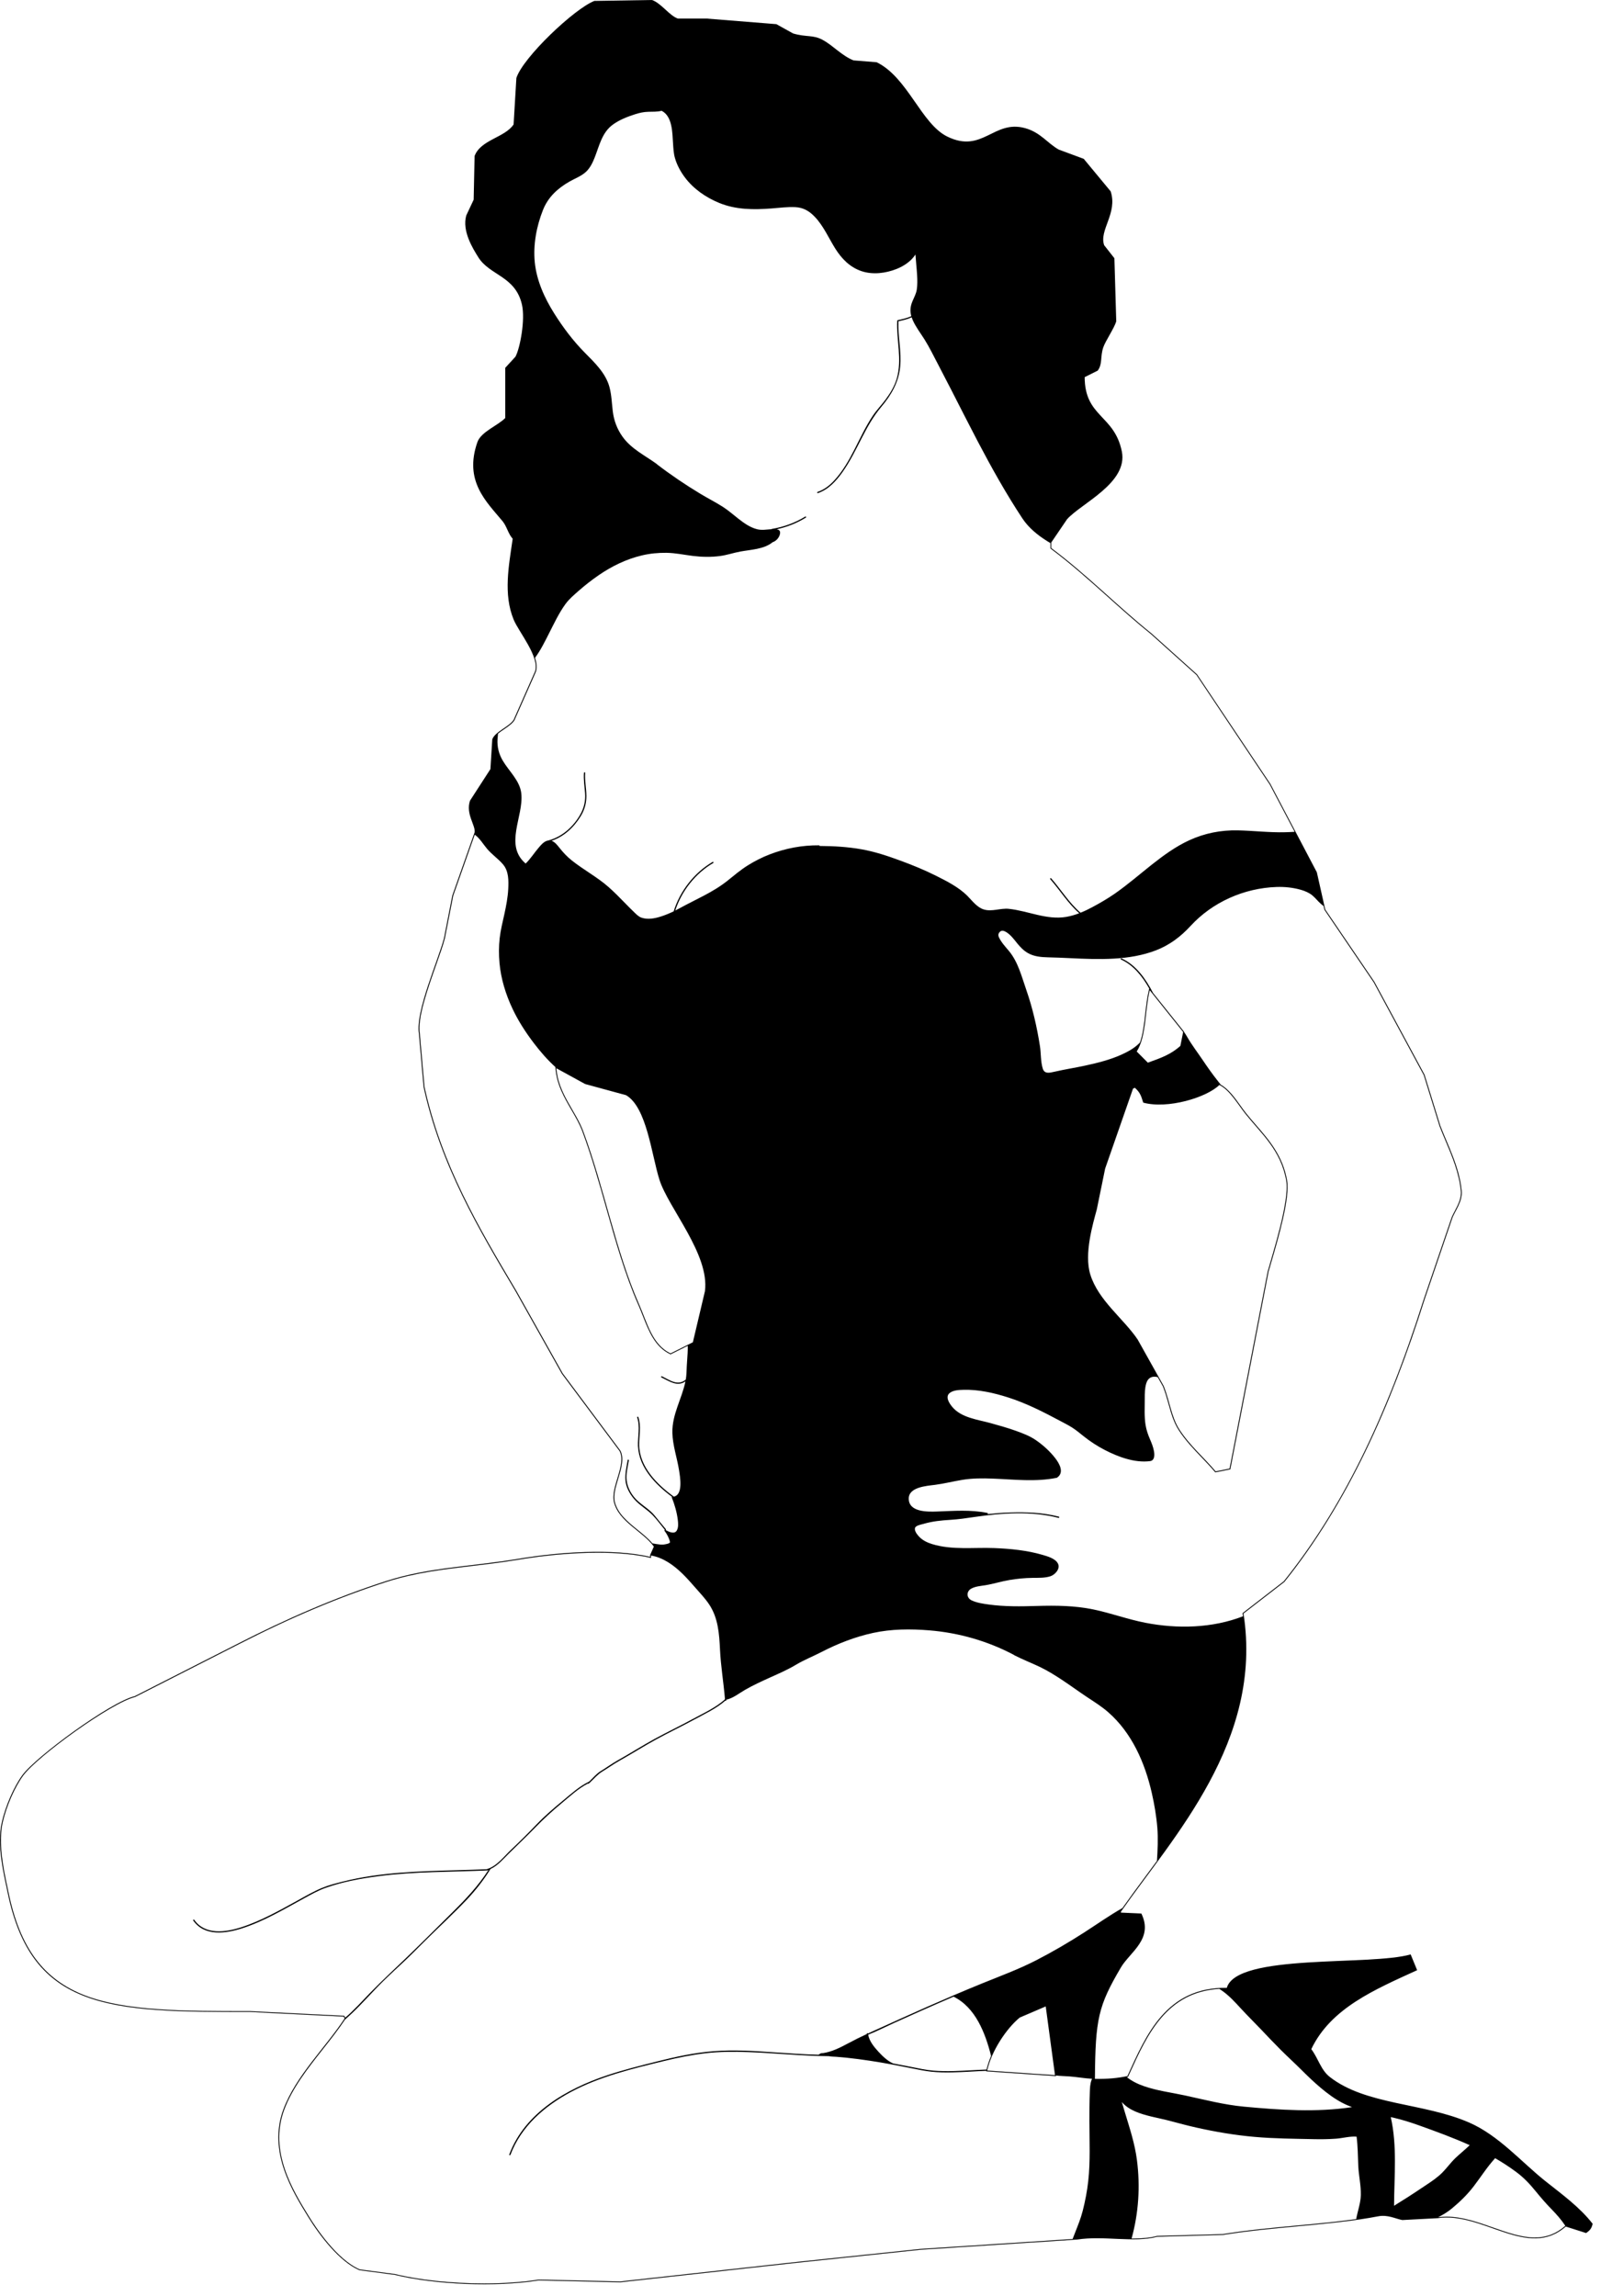 <?xml version="1.0" encoding="UTF-8" standalone="no"?>
<!DOCTYPE svg PUBLIC "-//W3C//DTD SVG 1.1//EN" "http://www.w3.org/Graphics/SVG/1.1/DTD/svg11.dtd">
<svg width="100%" height="100%" viewBox="0 0 113 162" version="1.1" xmlns="http://www.w3.org/2000/svg" xmlns:xlink="http://www.w3.org/1999/xlink" xml:space="preserve" xmlns:serif="http://www.serif.com/" style="fill-rule:evenodd;clip-rule:evenodd;stroke-linejoin:round;stroke-miterlimit:1.414;">
    <g transform="matrix(1,0,0,1,-16.313,-20.619)">
        <path d="M125.381,174.506C123.688,173.158 122.099,171.29 120.007,170.377C116.802,168.979 112.719,169.15 110.176,167.165C109.533,166.664 109.363,165.857 108.865,165.199C110.245,162.294 113.392,160.975 116.336,159.628C116.183,159.257 116.031,158.886 115.878,158.514C113.051,159.34 103.607,158.426 102.901,160.874C98.622,160.812 97.202,164.209 95.888,167.1C95.187,167.246 94.481,167.312 93.594,167.296C93.623,163.06 93.832,162.146 95.429,159.432C96.063,158.355 97.748,157.42 96.871,155.63C96.391,155.609 95.91,155.586 95.429,155.565C95.429,155.544 95.429,155.521 95.429,155.5C99.094,150.242 105.482,143.463 104.08,134.462C105.041,133.72 106.002,132.977 106.964,132.234C111.415,126.689 114.458,119.895 116.86,112.309C117.516,110.387 118.172,108.464 118.826,106.541C119.01,106.064 119.555,105.368 119.481,104.641C119.311,102.934 118.504,101.436 117.973,100.053C117.602,98.852 117.231,97.65 116.859,96.449C115.679,94.264 114.5,92.079 113.32,89.895C112.162,88.191 111.005,86.487 109.846,84.783C109.65,83.909 109.453,83.035 109.256,82.162C108.164,80.086 107.071,78.011 105.979,75.934C104.253,73.358 102.527,70.779 100.801,68.201C99.731,67.24 98.66,66.279 97.59,65.317C95.186,63.387 93.017,61.157 90.512,59.288C90.512,59.157 90.512,59.026 90.512,58.895C90.884,58.348 91.255,57.802 91.626,57.256C92.619,56.135 95.944,54.696 95.493,52.471C94.967,49.879 92.875,50.056 92.871,47.229C93.177,47.076 93.483,46.923 93.789,46.77C94.144,46.294 93.958,45.795 94.182,45.131C94.34,44.665 94.935,43.818 95.099,43.296C95.056,41.811 95.012,40.324 94.968,38.839C94.728,38.533 94.488,38.228 94.247,37.922C93.869,36.862 95.212,35.667 94.705,34.12C94.072,33.355 93.438,32.591 92.804,31.826C92.215,31.607 91.625,31.389 91.034,31.171C90.241,30.722 89.755,29.965 88.675,29.663C86.441,29.04 85.662,31.48 83.169,30.253C81.33,29.348 80.381,26.079 78.188,25.011C77.642,24.967 77.096,24.923 76.549,24.879C75.699,24.527 75.141,23.854 74.386,23.438C73.698,23.058 73.225,23.258 72.289,22.979C71.896,22.76 71.503,22.541 71.11,22.324C69.471,22.193 67.832,22.061 66.194,21.93C65.517,21.93 64.84,21.93 64.162,21.93C63.563,21.732 62.974,20.832 62.327,20.619C60.973,20.64 59.618,20.663 58.264,20.684C56.855,21.229 53.22,24.676 52.759,26.124C52.694,27.215 52.628,28.308 52.563,29.4C51.945,30.331 50.231,30.478 49.81,31.628C49.788,32.655 49.767,33.683 49.745,34.709C49.57,35.081 49.395,35.452 49.221,35.823C48.914,36.927 49.686,38.151 50.073,38.772C50.875,40.06 52.695,40.094 53.153,42.114C53.395,43.18 53.021,45.181 52.695,45.785C52.455,46.047 52.215,46.309 51.974,46.571C51.974,47.751 51.974,48.931 51.974,50.111C51.459,50.645 50.263,51.083 50.008,51.814C49.05,54.56 50.629,56.001 51.778,57.385C52.093,57.765 52.175,58.278 52.499,58.63C52.224,60.544 51.83,62.539 52.565,64.332C52.926,65.214 54.427,66.976 54.072,68.002C53.57,69.139 53.067,70.274 52.565,71.41C52.23,71.914 51.245,72.245 51.058,72.786C51.014,73.485 50.971,74.184 50.927,74.884C50.446,75.626 49.965,76.37 49.485,77.113C49.173,78.052 49.88,78.842 49.813,79.342C49.289,80.827 48.765,82.314 48.24,83.799C48.044,84.803 47.846,85.808 47.65,86.814C47.254,88.354 45.614,91.997 45.881,93.564C45.99,94.809 46.099,96.054 46.209,97.3C47.417,102.858 50.132,107.4 52.697,111.719C53.789,113.662 54.882,115.607 55.974,117.552C57.328,119.365 58.683,121.178 60.037,122.99C60.555,123.933 59.389,125.548 59.644,126.595C59.985,127.998 61.694,128.663 62.462,129.741C62.374,129.938 62.287,130.135 62.2,130.331C62.2,130.375 62.2,130.418 62.2,130.462C59.512,129.847 55.723,130.134 52.959,130.593C49.53,131.164 46.603,131.197 43.587,132.166C39.912,133.348 36.394,134.906 33.166,136.558C30.72,137.803 28.272,139.048 25.825,140.293C24.091,140.715 18.854,144.557 17.895,145.864C17.282,146.699 16.712,148.041 16.453,149.14C16.059,150.808 16.595,152.891 16.846,154.121C18.557,162.499 24.112,162.576 33.952,162.575C36.159,162.684 38.365,162.794 40.572,162.903C40.593,162.946 40.616,162.99 40.637,163.034C39.3,165.076 37.19,167.085 36.311,169.458C35.205,172.445 36.973,175.261 38.08,177.06C38.866,178.337 40.278,180.197 41.685,180.796C42.515,180.905 43.345,181.015 44.176,181.124C47.004,181.817 51.298,181.999 54.334,181.517C56.256,181.561 58.179,181.605 60.102,181.648C64.252,181.19 68.404,180.73 72.555,180.272C75.46,179.966 78.367,179.661 81.272,179.354C84.964,179.114 88.657,178.874 92.349,178.633C94.216,178.341 96.327,178.875 97.985,178.437C99.536,178.393 101.088,178.349 102.639,178.306C106.249,177.715 110.26,177.634 113.584,176.994C114.264,176.863 114.806,177.167 115.288,177.257C116.118,177.213 116.949,177.169 117.778,177.126C120.966,176.648 124.156,180.066 126.823,177.715C127.303,177.868 127.784,178.022 128.264,178.175C128.51,177.994 128.645,177.881 128.723,177.519C127.792,176.326 126.565,175.449 125.381,174.506ZM108.92,83.779C109.153,83.967 109.334,84.215 109.562,84.41C109.618,84.459 109.675,84.503 109.732,84.545L109.791,84.808L113.271,89.93L116.803,96.473L117.916,100.072C118.044,100.408 118.185,100.738 118.333,101.089C118.804,102.204 119.292,103.358 119.421,104.649C119.472,105.158 119.204,105.664 118.988,106.073C118.903,106.234 118.822,106.386 118.769,106.522L116.802,112.292C114.095,120.842 110.955,127.165 106.92,132.192L104.013,134.438L104.019,134.473C104.029,134.535 104.037,134.596 104.046,134.658C101.876,135.5 99.411,135.556 97.148,135.115C95.913,134.874 94.725,134.434 93.492,134.177C92.172,133.902 90.845,133.89 89.501,133.929C88.356,133.963 87.222,133.983 86.085,133.825C85.685,133.769 85.258,133.709 84.889,133.534C84.517,133.357 84.511,132.904 84.864,132.707C85.159,132.544 85.531,132.52 85.858,132.467C86.429,132.375 86.986,132.195 87.559,132.099C88.102,132.008 88.654,131.953 89.205,131.947C89.615,131.944 90.05,131.961 90.446,131.836C90.772,131.732 91.159,131.316 90.991,130.955C90.818,130.58 90.245,130.428 89.889,130.323C88.8,130.004 87.62,129.89 86.488,129.845C85.034,129.787 83.52,129.998 82.106,129.565C81.754,129.458 81.41,129.291 81.161,129.015C81.037,128.877 80.844,128.63 80.893,128.435C80.941,128.244 81.339,128.184 81.493,128.139C82.118,127.954 82.744,127.892 83.393,127.853C83.956,127.818 84.5,127.74 85.057,127.657C87.001,127.369 89.103,127.215 91.025,127.715C91.079,127.729 91.103,127.644 91.048,127.63C89.93,127.34 88.761,127.295 87.613,127.332C87.082,127.35 86.552,127.392 86.024,127.448C86.022,127.446 86.021,127.445 86.019,127.444C86.047,127.424 86.05,127.376 86.009,127.367C84.823,127.125 83.642,127.223 82.445,127.266C81.766,127.29 80.454,127.314 80.453,126.354C80.452,125.535 81.723,125.459 82.299,125.385C82.948,125.301 83.584,125.139 84.228,125.032C84.939,124.915 85.658,124.917 86.376,124.944C87.883,125.001 89.398,125.189 90.892,124.889C90.895,124.889 90.898,124.889 90.902,124.887L90.903,124.887C90.913,124.885 90.92,124.88 90.924,124.874C91.442,124.52 91.1,123.902 90.803,123.515C90.421,123.016 89.924,122.57 89.406,122.216C88.99,121.932 88.495,121.745 88.025,121.576C87.44,121.366 86.837,121.197 86.238,121.031C85.316,120.774 84.156,120.658 83.51,119.868C83.301,119.612 83.004,119.153 83.359,118.89C83.618,118.699 84.008,118.688 84.316,118.679C85.378,118.649 86.447,118.893 87.453,119.212C88.743,119.623 89.949,120.237 91.14,120.873C91.418,121.021 91.703,121.164 91.97,121.332C92.264,121.518 92.533,121.743 92.804,121.96C93.268,122.329 93.758,122.648 94.284,122.921C95.228,123.409 96.399,123.849 97.482,123.71C97.819,123.667 97.808,123.271 97.761,123.009C97.71,122.722 97.604,122.455 97.489,122.188C97.344,121.852 97.228,121.529 97.169,121.166C97.068,120.55 97.114,119.916 97.111,119.295C97.109,118.934 97.112,118.565 97.219,118.216C97.344,117.807 97.666,117.682 98.027,117.787L98.391,118.436C98.559,118.853 98.678,119.279 98.793,119.691C98.975,120.343 99.147,120.961 99.507,121.52C99.97,122.24 100.554,122.85 101.119,123.441C101.438,123.774 101.767,124.119 102.068,124.476L102.091,124.503L103.15,124.291L105.845,110.356C105.897,110.17 105.969,109.921 106.053,109.635C106.545,107.951 107.368,105.134 107.156,103.91C106.855,102.177 105.892,101.066 104.961,99.994C104.728,99.725 104.486,99.447 104.26,99.163C104.138,99.011 104.01,98.834 103.875,98.644C103.472,98.081 103.017,97.449 102.479,97.155C102.413,97.069 102.345,96.984 102.277,96.899C101.885,96.408 101.529,95.9 101.178,95.379C100.824,94.855 100.438,94.355 100.121,93.805C100.051,93.684 99.973,93.554 99.884,93.432L99.887,93.417L97.699,90.683C97.183,89.686 96.493,88.7 95.474,88.241C95.423,88.218 95.378,88.294 95.43,88.316C96.312,88.713 96.943,89.511 97.428,90.366L97.403,90.47C97.277,90.99 97.211,91.569 97.148,92.128C97.068,92.837 96.986,93.564 96.777,94.17C96.425,94.55 95.939,94.817 95.478,95.026C94.667,95.392 93.79,95.612 92.923,95.8C92.195,95.958 91.458,96.071 90.733,96.237C90.401,96.313 90.033,96.412 89.911,96.012C89.755,95.501 89.794,94.947 89.712,94.422C89.502,93.081 89.195,91.741 88.749,90.459C88.419,89.515 88.171,88.488 87.517,87.707C87.268,87.41 86.991,87.115 86.824,86.763C86.748,86.602 86.767,86.476 86.9,86.352C87.034,86.226 87.224,86.314 87.353,86.396C87.653,86.585 87.883,86.898 88.103,87.17C88.328,87.449 88.561,87.691 88.876,87.87C89.302,88.111 89.806,88.154 90.285,88.165C90.8,88.177 91.311,88.196 91.825,88.222C92.863,88.273 93.903,88.315 94.942,88.255C95.946,88.198 96.952,88.035 97.894,87.674C98.857,87.304 99.647,86.709 100.34,85.954C101.891,84.266 104.123,83.279 106.412,83.201C106.992,83.181 107.582,83.242 108.14,83.403C108.412,83.484 108.697,83.599 108.92,83.779ZM97.003,98.416C98.714,98.887 101.479,98.06 102.377,97.17C103.116,97.524 103.712,98.577 104.212,99.202C105.333,100.604 106.722,101.768 107.096,103.921C107.344,105.346 106.132,109.084 105.785,110.344C104.889,114.975 103.993,119.608 103.097,124.239C102.769,124.304 102.441,124.37 102.114,124.435C101.281,123.446 100.28,122.608 99.558,121.486C98.975,120.58 98.885,119.496 98.444,118.406C97.832,117.313 97.22,116.221 96.609,115.129C95.614,113.654 93.834,112.375 93.267,110.541C92.814,109.08 93.458,106.95 93.725,105.954C93.921,104.992 94.118,104.03 94.315,103.07C94.97,101.191 95.626,99.311 96.281,97.433C96.324,97.411 96.368,97.389 96.412,97.368C96.761,97.686 96.84,97.878 97.003,98.416ZM96.544,94.81C97.238,93.716 97.116,91.904 97.462,90.485C98.249,91.467 99.035,92.452 99.821,93.434C99.756,93.761 99.69,94.089 99.624,94.417C98.951,95.013 98.306,95.247 97.33,95.597C97.068,95.334 96.806,95.072 96.544,94.81ZM51.429,72.771C51.437,72.64 51.45,72.509 51.464,72.379C51.592,72.274 51.741,72.172 51.887,72.073C52.169,71.881 52.461,71.682 52.618,71.446L52.621,71.441L54.13,68.029C54.23,67.739 54.192,67.396 54.074,67.034C54.487,66.48 54.803,65.817 55.063,65.309C55.422,64.607 55.758,63.879 56.224,63.239C56.486,62.88 56.829,62.592 57.162,62.3C57.606,61.911 58.072,61.546 58.558,61.21C59.489,60.57 60.516,60.067 61.618,59.807C62.187,59.672 62.772,59.616 63.356,59.624C63.985,59.633 64.597,59.766 65.218,59.843C65.855,59.922 66.496,59.935 67.132,59.85C67.623,59.786 68.088,59.621 68.573,59.533C69.306,59.399 70.229,59.373 70.834,58.885C70.837,58.883 70.84,58.879 70.843,58.876C71.111,58.795 71.348,58.51 71.373,58.232C71.389,58.053 71.27,57.985 71.13,57.961C71.857,57.807 72.555,57.532 73.19,57.141C73.237,57.112 73.194,57.037 73.146,57.067C72.427,57.509 71.629,57.799 70.797,57.936C70.783,57.939 70.774,57.946 70.769,57.956C70.421,57.977 70.087,58.045 69.742,57.957C69.243,57.83 68.81,57.518 68.412,57.204C68.045,56.916 67.694,56.608 67.3,56.359C66.801,56.044 66.27,55.775 65.764,55.47C64.697,54.828 63.663,54.13 62.675,53.372C62.672,53.365 62.668,53.357 62.66,53.351C61.825,52.746 60.872,52.296 60.256,51.436C59.87,50.898 59.644,50.298 59.564,49.643C59.493,49.067 59.481,48.491 59.329,47.927C59.064,46.946 58.284,46.205 57.594,45.508C56.764,44.67 56.056,43.726 55.428,42.729C54.741,41.637 54.186,40.415 54.058,39.12C53.936,37.884 54.18,36.586 54.637,35.435C54.997,34.526 55.676,33.905 56.51,33.429C56.903,33.205 57.348,33.048 57.68,32.735C57.967,32.464 58.143,32.096 58.286,31.734C58.618,30.894 58.799,29.965 59.577,29.405C60.044,29.069 60.598,28.853 61.142,28.679C61.448,28.58 61.744,28.516 62.067,28.507C62.382,28.498 62.691,28.515 63.001,28.439C63.004,28.438 63.007,28.436 63.01,28.434L63.01,28.435C63.777,28.823 63.764,29.976 63.815,30.709C63.839,31.063 63.853,31.43 63.952,31.772C64.093,32.264 64.344,32.723 64.648,33.131C65.258,33.947 66.128,34.545 67.063,34.932C68.256,35.425 69.515,35.423 70.782,35.326C71.334,35.284 71.893,35.207 72.448,35.235C73.02,35.262 73.439,35.514 73.825,35.92C74.439,36.566 74.797,37.409 75.266,38.156C75.72,38.879 76.307,39.482 77.134,39.755C77.929,40.017 78.831,39.899 79.597,39.595C80.12,39.387 80.618,39.051 80.926,38.578C80.958,39.067 81.016,39.556 81.044,40.045C81.063,40.381 81.07,40.727 81.019,41.06C80.973,41.35 80.823,41.614 80.712,41.882C80.557,42.255 80.535,42.575 80.633,42.924C80.334,43.069 79.993,43.138 79.669,43.21C79.647,43.215 79.638,43.231 79.638,43.248C79.638,43.25 79.637,43.25 79.637,43.252C79.575,44.612 79.998,45.983 79.608,47.324C79.449,47.869 79.151,48.361 78.815,48.813C78.532,49.195 78.198,49.536 77.932,49.929C76.929,51.414 76.411,53.22 75.168,54.546C74.848,54.888 74.466,55.177 74.019,55.326C73.966,55.345 73.989,55.429 74.042,55.411C74.775,55.164 75.314,54.574 75.754,53.962C76.296,53.205 76.707,52.36 77.131,51.533C77.533,50.749 77.945,50.006 78.514,49.329C79.22,48.491 79.743,47.596 79.849,46.489C79.952,45.421 79.682,44.355 79.724,43.286C80.04,43.217 80.367,43.145 80.659,43.008C80.68,43.07 80.703,43.132 80.731,43.196C80.946,43.689 81.284,44.121 81.569,44.574C81.915,45.128 82.204,45.725 82.509,46.303C82.826,46.906 83.138,47.51 83.448,48.116C84.067,49.324 84.679,50.535 85.309,51.737C86.285,53.597 87.31,55.432 88.467,57.186C88.906,57.853 89.544,58.373 90.215,58.793C90.294,58.843 90.374,58.891 90.456,58.939L90.456,59.318L90.48,59.336C91.893,60.39 93.219,61.577 94.501,62.725C95.488,63.61 96.509,64.524 97.557,65.366L100.76,68.242L105.933,75.97L107.689,79.307C107.468,79.324 107.245,79.332 107.025,79.338C105.903,79.368 104.792,79.229 103.671,79.206C102.479,79.182 101.338,79.407 100.254,79.904C99.292,80.346 98.43,80.975 97.603,81.629C96.74,82.313 95.907,83.036 95.002,83.667C94.493,84.021 93.948,84.336 93.401,84.629C93.134,84.773 92.86,84.904 92.579,85.017C91.766,84.321 91.206,83.388 90.504,82.59C90.467,82.547 90.405,82.609 90.442,82.652C91.136,83.44 91.691,84.359 92.488,85.053C92.189,85.167 91.882,85.258 91.565,85.312C90.18,85.545 88.87,84.885 87.519,84.743C86.929,84.68 86.319,84.965 85.745,84.785C85.256,84.634 84.922,84.154 84.573,83.809C83.968,83.21 83.139,82.791 82.386,82.413C81.565,82.001 80.712,81.653 79.85,81.337C78.964,81.011 78.075,80.714 77.144,80.547C76.161,80.37 75.158,80.312 74.159,80.307C74.159,80.285 74.145,80.262 74.117,80.262C72.93,80.25 71.754,80.473 70.647,80.898C70.103,81.107 69.581,81.372 69.087,81.681C68.579,81.999 68.123,82.388 67.656,82.762C66.64,83.575 65.425,84.072 64.292,84.696C64.187,84.755 64.08,84.811 63.972,84.865C64.415,83.491 65.406,82.234 66.653,81.51C66.701,81.482 66.657,81.406 66.609,81.434C65.318,82.185 64.3,83.495 63.862,84.919C63.575,85.059 63.279,85.181 62.975,85.279C62.541,85.42 62.048,85.517 61.603,85.371C61.398,85.304 61.249,85.15 61.097,85.005C60.884,84.803 60.678,84.593 60.472,84.382C60.079,83.982 59.689,83.578 59.267,83.206C58.464,82.497 57.5,81.992 56.664,81.323C56.334,81.059 56.066,80.773 55.804,80.443C55.661,80.262 55.476,80.02 55.241,79.941C56.124,79.648 56.826,78.986 57.306,78.197C57.572,77.759 57.706,77.285 57.702,76.773C57.697,76.229 57.575,75.698 57.615,75.151C57.619,75.094 57.532,75.094 57.527,75.151C57.493,75.632 57.57,76.102 57.607,76.581C57.648,77.124 57.535,77.622 57.265,78.096C56.778,78.951 55.99,79.662 55.026,79.915C55.024,79.916 55.022,79.918 55.019,79.918C54.728,79.954 54.502,80.231 54.323,80.44C54.012,80.804 53.759,81.213 53.413,81.549C53.412,81.546 53.411,81.544 53.408,81.542C51.884,80.243 53.278,78.231 53.108,76.614C53.013,75.7 52.244,75.044 51.801,74.291C51.52,73.813 51.396,73.322 51.429,72.771ZM66.068,111.72C65.784,112.92 65.5,114.122 65.216,115.324C64.692,115.587 64.167,115.848 63.643,116.111C62.335,115.489 62.001,113.967 61.414,112.637C59.768,108.897 58.981,104.49 57.481,100.447C56.94,98.989 55.71,97.772 55.581,95.99C56.258,96.361 56.936,96.733 57.613,97.104C58.574,97.367 59.535,97.628 60.497,97.89C61.962,98.735 62.302,102.104 62.856,103.854C63.489,105.852 66.409,109.123 66.068,111.72ZM62.361,129.513C62.069,129.168 61.687,128.859 61.316,128.558C60.625,127.998 59.909,127.42 59.706,126.582C59.593,126.118 59.774,125.519 59.95,124.937C60.165,124.228 60.387,123.496 60.093,122.961L56.026,117.515L52.753,111.689L52.689,111.581C50.121,107.259 47.467,102.791 46.271,97.288L45.944,93.559C45.759,92.471 46.506,90.363 47.106,88.668C47.367,87.93 47.593,87.291 47.712,86.828L48.302,83.814L49.821,79.51C50.179,79.766 50.411,80.176 50.692,80.509C51.033,80.914 51.482,81.21 51.824,81.615C52.219,82.084 52.215,82.753 52.185,83.334C52.156,83.932 52.041,84.523 51.914,85.106C51.791,85.671 51.648,86.225 51.582,86.801C51.515,87.387 51.515,87.98 51.568,88.568C51.671,89.69 52.008,90.779 52.488,91.796C52.895,92.657 53.416,93.462 53.993,94.219C54.452,94.82 54.952,95.399 55.514,95.907L55.52,95.991C55.603,97.133 56.131,98.045 56.642,98.926C56.944,99.446 57.227,99.936 57.424,100.466C58.08,102.234 58.605,104.093 59.113,105.893C59.76,108.184 60.429,110.553 61.357,112.66C61.472,112.921 61.579,113.195 61.683,113.459C62.106,114.538 62.543,115.654 63.615,116.164L63.642,116.177L64.855,115.571C64.859,115.752 64.854,115.931 64.844,116.111C64.828,116.405 64.802,116.699 64.787,116.994C64.77,117.319 64.771,117.636 64.717,117.958C64.712,117.96 64.708,117.962 64.703,117.965C64.144,118.433 63.573,117.986 63.037,117.726C62.986,117.702 62.942,117.777 62.993,117.802C63.553,118.073 64.119,118.491 64.693,118.082C64.44,119.315 63.744,120.409 63.77,121.702C63.788,122.596 64.1,123.466 64.239,124.344C64.311,124.798 64.547,126.09 63.866,126.217C63.863,126.211 63.859,126.206 63.853,126.202C62.684,125.348 61.447,124.117 61.428,122.569C61.428,122.567 61.427,122.565 61.427,122.563C61.424,121.908 61.583,121.243 61.368,120.606C61.35,120.553 61.265,120.575 61.284,120.628C61.506,121.287 61.32,121.98 61.341,122.656C61.341,122.662 61.342,122.667 61.345,122.673C61.415,124.178 62.599,125.382 63.75,126.233C63.735,126.244 63.724,126.261 63.731,126.28C63.931,126.783 64.087,127.322 64.153,127.86C64.182,128.102 64.208,128.405 64.071,128.622C63.903,128.886 63.509,128.692 63.299,128.577C63.318,128.562 63.328,128.534 63.309,128.51C63.045,128.194 62.782,127.878 62.524,127.557C62.191,127.145 61.712,126.873 61.324,126.518C60.919,126.149 60.608,125.622 60.545,125.073C60.49,124.602 60.621,124.12 60.699,123.66C60.708,123.605 60.624,123.581 60.615,123.637C60.535,124.111 60.416,124.59 60.458,125.074C60.5,125.558 60.756,126.018 61.066,126.381C61.447,126.827 61.981,127.11 62.385,127.531C62.691,127.85 62.955,128.22 63.238,128.561C63.213,128.569 63.194,128.597 63.213,128.623C63.391,128.864 63.531,129.118 63.602,129.412C63.632,129.535 63.209,129.59 63.136,129.597C62.969,129.613 62.798,129.583 62.635,129.56C62.542,129.545 62.452,129.529 62.361,129.513ZM40.612,162.846L33.957,162.517L33.872,162.517C29.233,162.517 25.226,162.517 22.351,161.426C19.39,160.303 17.712,158.047 16.908,154.111C16.88,153.978 16.85,153.835 16.818,153.683C16.558,152.467 16.167,150.63 16.514,149.157C16.785,148.008 17.361,146.7 17.946,145.902C18.949,144.535 24.154,140.765 25.841,140.354L25.848,140.352L33.195,136.614C36.875,134.731 40.28,133.296 43.607,132.226C45.591,131.588 47.548,131.356 49.619,131.109C50.693,130.982 51.803,130.85 52.971,130.655C54.841,130.344 56.805,130.174 58.5,130.174C59.931,130.174 61.171,130.291 62.188,130.524L62.263,130.542L62.263,130.369C63.128,130.521 63.853,131.044 64.479,131.652C64.798,131.963 65.093,132.299 65.386,132.634C65.719,133.015 66.067,133.379 66.351,133.798C67.001,134.756 67.078,135.891 67.132,137.012C67.187,138.174 67.383,139.322 67.48,140.482C67.467,140.493 67.466,140.511 67.473,140.527C66.811,141.115 65.955,141.5 65.185,141.918C64.294,142.403 63.377,142.839 62.488,143.325C61.615,143.804 60.776,144.339 59.908,144.824C59.493,145.056 59.113,145.339 58.708,145.584C58.392,145.775 58.162,146.076 57.892,146.324C57.213,146.644 56.662,147.154 56.088,147.627C55.437,148.163 54.793,148.708 54.209,149.317C53.613,149.939 53.003,150.547 52.376,151.138C51.876,151.611 51.384,152.284 50.7,152.488C50.69,152.491 50.684,152.497 50.679,152.503C47.965,152.623 45.237,152.58 42.541,152.976C41.857,153.077 41.178,153.21 40.507,153.377C40.014,153.5 39.511,153.628 39.041,153.823C38.454,154.066 37.899,154.388 37.344,154.695C36.052,155.405 34.75,156.146 33.34,156.6C32.236,156.955 30.791,157.165 30.025,156.077C29.993,156.031 29.917,156.074 29.949,156.121C30.753,157.264 32.247,157.044 33.407,156.671C34.95,156.174 36.364,155.327 37.78,154.555C38.263,154.291 38.752,154.014 39.271,153.827C40.479,153.394 41.774,153.159 43.043,152.993C45.589,152.66 48.165,152.704 50.726,152.588C50.747,152.588 50.761,152.574 50.766,152.559C50.776,152.555 50.785,152.551 50.795,152.548C50.08,153.67 49.187,154.614 48.243,155.546C47.241,156.535 46.246,157.534 45.235,158.515C44.297,159.424 43.337,160.302 42.426,161.239C41.853,161.828 41.306,162.446 40.679,162.979L40.612,162.846ZM93.353,167.384C93.25,167.661 93.244,167.96 93.232,168.252C93.207,168.932 93.203,169.615 93.204,170.296C93.206,171.701 93.276,173.109 93.122,174.51C93.044,175.212 92.909,175.912 92.735,176.597C92.594,177.151 92.379,177.673 92.171,178.202C92.12,178.332 92.07,178.463 92.019,178.595L81.27,179.295L72.551,180.212L60.098,181.589L57.165,181.523L54.332,181.458L54.327,181.459C53.215,181.636 51.886,181.729 50.482,181.729C48.199,181.729 45.906,181.488 44.192,181.068L41.703,180.74C40.081,180.044 38.562,177.725 38.135,177.031L38.096,176.968C36.978,175.152 35.288,172.406 36.37,169.482C36.942,167.937 38.044,166.543 39.109,165.193C39.672,164.481 40.203,163.807 40.659,163.118C40.834,162.968 41,162.812 41.156,162.665C41.918,161.947 42.602,161.149 43.349,160.415C43.83,159.942 44.329,159.488 44.821,159.026C45.326,158.551 45.81,158.056 46.302,157.569C47.286,156.593 48.311,155.651 49.266,154.646C49.886,153.992 50.445,153.273 50.922,152.508C50.925,152.502 50.927,152.497 50.928,152.491C51.442,152.258 51.842,151.778 52.233,151.392C52.854,150.779 53.49,150.181 54.098,149.555C54.689,148.946 55.309,148.381 55.963,147.839C56.55,147.353 57.12,146.816 57.801,146.462C57.817,146.476 57.841,146.482 57.861,146.464C57.889,146.442 57.915,146.417 57.941,146.394C57.948,146.391 57.955,146.387 57.962,146.384C57.976,146.377 57.983,146.366 57.984,146.357C58.256,146.103 58.491,145.816 58.814,145.619C59.222,145.372 59.606,145.093 60.022,144.858C60.89,144.372 61.729,143.837 62.602,143.36C63.492,142.873 64.41,142.437 65.301,141.953C66.046,141.548 66.862,141.175 67.505,140.612C67.532,140.631 67.577,140.621 67.574,140.579C67.573,140.57 67.573,140.561 67.572,140.553C67.576,140.549 67.58,140.546 67.584,140.542C68.056,140.435 68.464,140.102 68.874,139.863C69.451,139.528 70.066,139.248 70.673,138.973C71.291,138.693 71.904,138.431 72.487,138.081C73.066,137.732 73.703,137.485 74.303,137.174C75.453,136.579 76.676,136.105 77.943,135.83C79.235,135.55 80.584,135.543 81.896,135.65C83.989,135.82 86.026,136.403 87.881,137.385C87.884,137.392 87.889,137.4 87.899,137.405C88.482,137.703 89.093,137.94 89.685,138.22C90.28,138.504 90.844,138.86 91.391,139.226C91.948,139.598 92.489,139.995 93.048,140.365C93.56,140.705 94.07,141.022 94.534,141.428C96.202,142.89 97.116,144.981 97.603,147.104C97.789,147.917 97.931,148.75 97.998,149.581C98.06,150.358 98.019,151.138 97.972,151.916C97.681,152.312 97.393,152.702 97.11,153.083C96.551,153.837 96.023,154.553 95.534,155.246C94.606,155.767 93.735,156.389 92.841,156.963C91.739,157.671 90.597,158.339 89.433,158.937C88.204,159.567 86.912,160.041 85.635,160.56C84.96,160.833 84.289,161.115 83.62,161.401C83.602,161.398 83.587,161.406 83.578,161.42C82.984,161.674 82.391,161.932 81.8,162.191C80.485,162.771 79.176,163.365 77.868,163.959C77.771,164.003 77.674,164.048 77.578,164.093C77.56,164.054 77.491,164.058 77.495,164.108C77.495,164.116 77.497,164.124 77.498,164.13C77.054,164.337 76.618,164.552 76.185,164.784C75.618,165.088 75.028,165.39 74.385,165.482C74.379,165.479 74.372,165.476 74.363,165.476C74.271,165.479 74.181,165.512 74.114,165.577C74.108,165.583 74.105,165.589 74.103,165.595C73.028,165.567 71.957,165.494 70.883,165.419C69.487,165.32 68.08,165.237 66.682,165.344C65.333,165.447 64.007,165.736 62.698,166.065C61.514,166.363 60.321,166.658 59.163,167.044C56.319,167.992 53.36,169.681 52.257,172.632C52.237,172.685 52.321,172.707 52.341,172.655C53.092,170.647 54.756,169.212 56.605,168.222C58.656,167.124 60.958,166.575 63.203,166.031C64.16,165.798 65.127,165.603 66.106,165.488C67.108,165.371 68.119,165.369 69.127,165.406C71.023,165.476 72.907,165.679 74.805,165.694C74.98,165.731 75.157,165.724 75.335,165.738C75.589,165.758 75.842,165.782 76.096,165.807C76.625,165.863 77.153,165.933 77.679,166.012C78.685,166.163 79.684,166.355 80.681,166.554C81.129,166.644 81.574,166.738 82.028,166.787C82.526,166.842 83.029,166.848 83.529,166.838C84.329,166.822 85.127,166.757 85.926,166.729L85.918,166.764L90.848,167.102L90.842,167.059C91.158,167.098 91.484,167.099 91.797,167.123C92.33,167.163 92.86,167.262 93.39,167.289C93.377,167.321 93.365,167.353 93.353,167.384ZM88.286,162.971C88.897,162.709 89.51,162.447 90.121,162.185C90.339,163.801 90.558,165.418 90.776,167.035C89.181,166.926 87.586,166.817 85.991,166.708C86.285,165.34 87.344,163.743 88.286,162.971ZM85.945,166.639C85.167,166.665 84.39,166.726 83.612,166.747C83.139,166.761 82.665,166.753 82.193,166.715C81.661,166.672 81.142,166.556 80.62,166.452C80.195,166.367 79.77,166.285 79.344,166.206C78.943,166.024 78.605,165.695 78.31,165.376C78.015,165.056 77.663,164.63 77.591,164.179C77.592,164.179 77.593,164.178 77.593,164.178C78.222,163.929 78.833,163.615 79.45,163.336C80.092,163.046 80.735,162.758 81.378,162.472C82.123,162.142 82.87,161.816 83.619,161.495C85.171,162.267 85.858,164.065 86.265,165.678C86.128,166 86.017,166.324 85.945,166.639ZM95.901,167.161L95.931,167.154L96.051,166.89C97.273,164.196 98.652,161.156 102.378,160.947C102.434,160.985 102.49,161.023 102.546,161.061C103.069,161.422 103.484,161.884 103.911,162.348C104.364,162.842 104.846,163.31 105.307,163.797C105.774,164.289 106.241,164.784 106.722,165.263C107.192,165.731 107.682,166.177 108.152,166.645C108.6,167.091 109.055,167.53 109.539,167.936C110.007,168.328 110.51,168.704 111.053,168.986C111.276,169.103 111.507,169.202 111.741,169.29C109.224,169.669 106.627,169.492 104.106,169.256C102.702,169.124 101.333,168.766 99.958,168.468C98.989,168.258 98.001,168.139 97.061,167.813C96.626,167.663 96.203,167.459 95.844,167.172C95.862,167.167 95.881,167.164 95.901,167.161ZM112.033,177.19C110.705,177.378 109.304,177.509 107.844,177.644C106.111,177.805 104.319,177.972 102.63,178.248L97.978,178.378L97.972,178.38C97.51,178.502 96.971,178.56 96.278,178.56C96.247,178.56 96.215,178.56 96.183,178.559C96.677,176.754 96.801,174.888 96.558,173.016C96.41,171.873 96.054,170.794 95.721,169.697C95.643,169.441 95.567,169.185 95.491,168.928C95.998,169.528 96.833,169.771 97.57,169.953C98.005,170.06 98.445,170.142 98.879,170.259C99.51,170.427 100.14,170.596 100.777,170.738C102.112,171.037 103.478,171.267 104.842,171.388C106.237,171.512 107.645,171.519 109.045,171.55C109.564,171.562 110.082,171.554 110.601,171.517C111.091,171.482 111.569,171.336 112.063,171.373C112.149,172.055 112.153,172.741 112.181,173.427C112.21,174.122 112.379,174.809 112.361,175.506C112.343,176.082 112.135,176.626 112.033,177.19ZM116.964,174.791C116.531,175.077 116.103,175.369 115.667,175.647C115.349,175.851 115.023,176.043 114.707,176.251C114.716,174.167 114.938,172.046 114.475,169.994C114.534,170.007 114.593,170.019 114.652,170.032C115.282,170.177 115.887,170.369 116.495,170.587C117.691,171.016 118.887,171.452 120.046,171.974C119.724,172.29 119.367,172.568 119.041,172.879C118.707,173.199 118.438,173.581 118.111,173.91C117.766,174.256 117.369,174.523 116.964,174.791ZM126.783,177.672C126.158,178.222 125.458,178.49 124.641,178.49C123.698,178.49 122.724,178.147 121.693,177.784C120.627,177.409 119.524,177.02 118.417,177.02C118.213,177.02 118.013,177.034 117.82,177.06C118.164,176.881 118.497,176.684 118.795,176.435C119.364,175.963 119.887,175.454 120.337,174.865C120.836,174.212 121.275,173.515 121.83,172.906C121.834,172.901 121.837,172.895 121.839,172.891C122.352,173.188 122.852,173.512 123.33,173.867C123.852,174.253 124.279,174.704 124.687,175.206C125.06,175.665 125.438,176.102 125.851,176.523C126.158,176.837 126.509,177.23 126.794,177.661L126.783,177.672Z" style="fill-rule:nonzero;"/>
    </g>
</svg>
